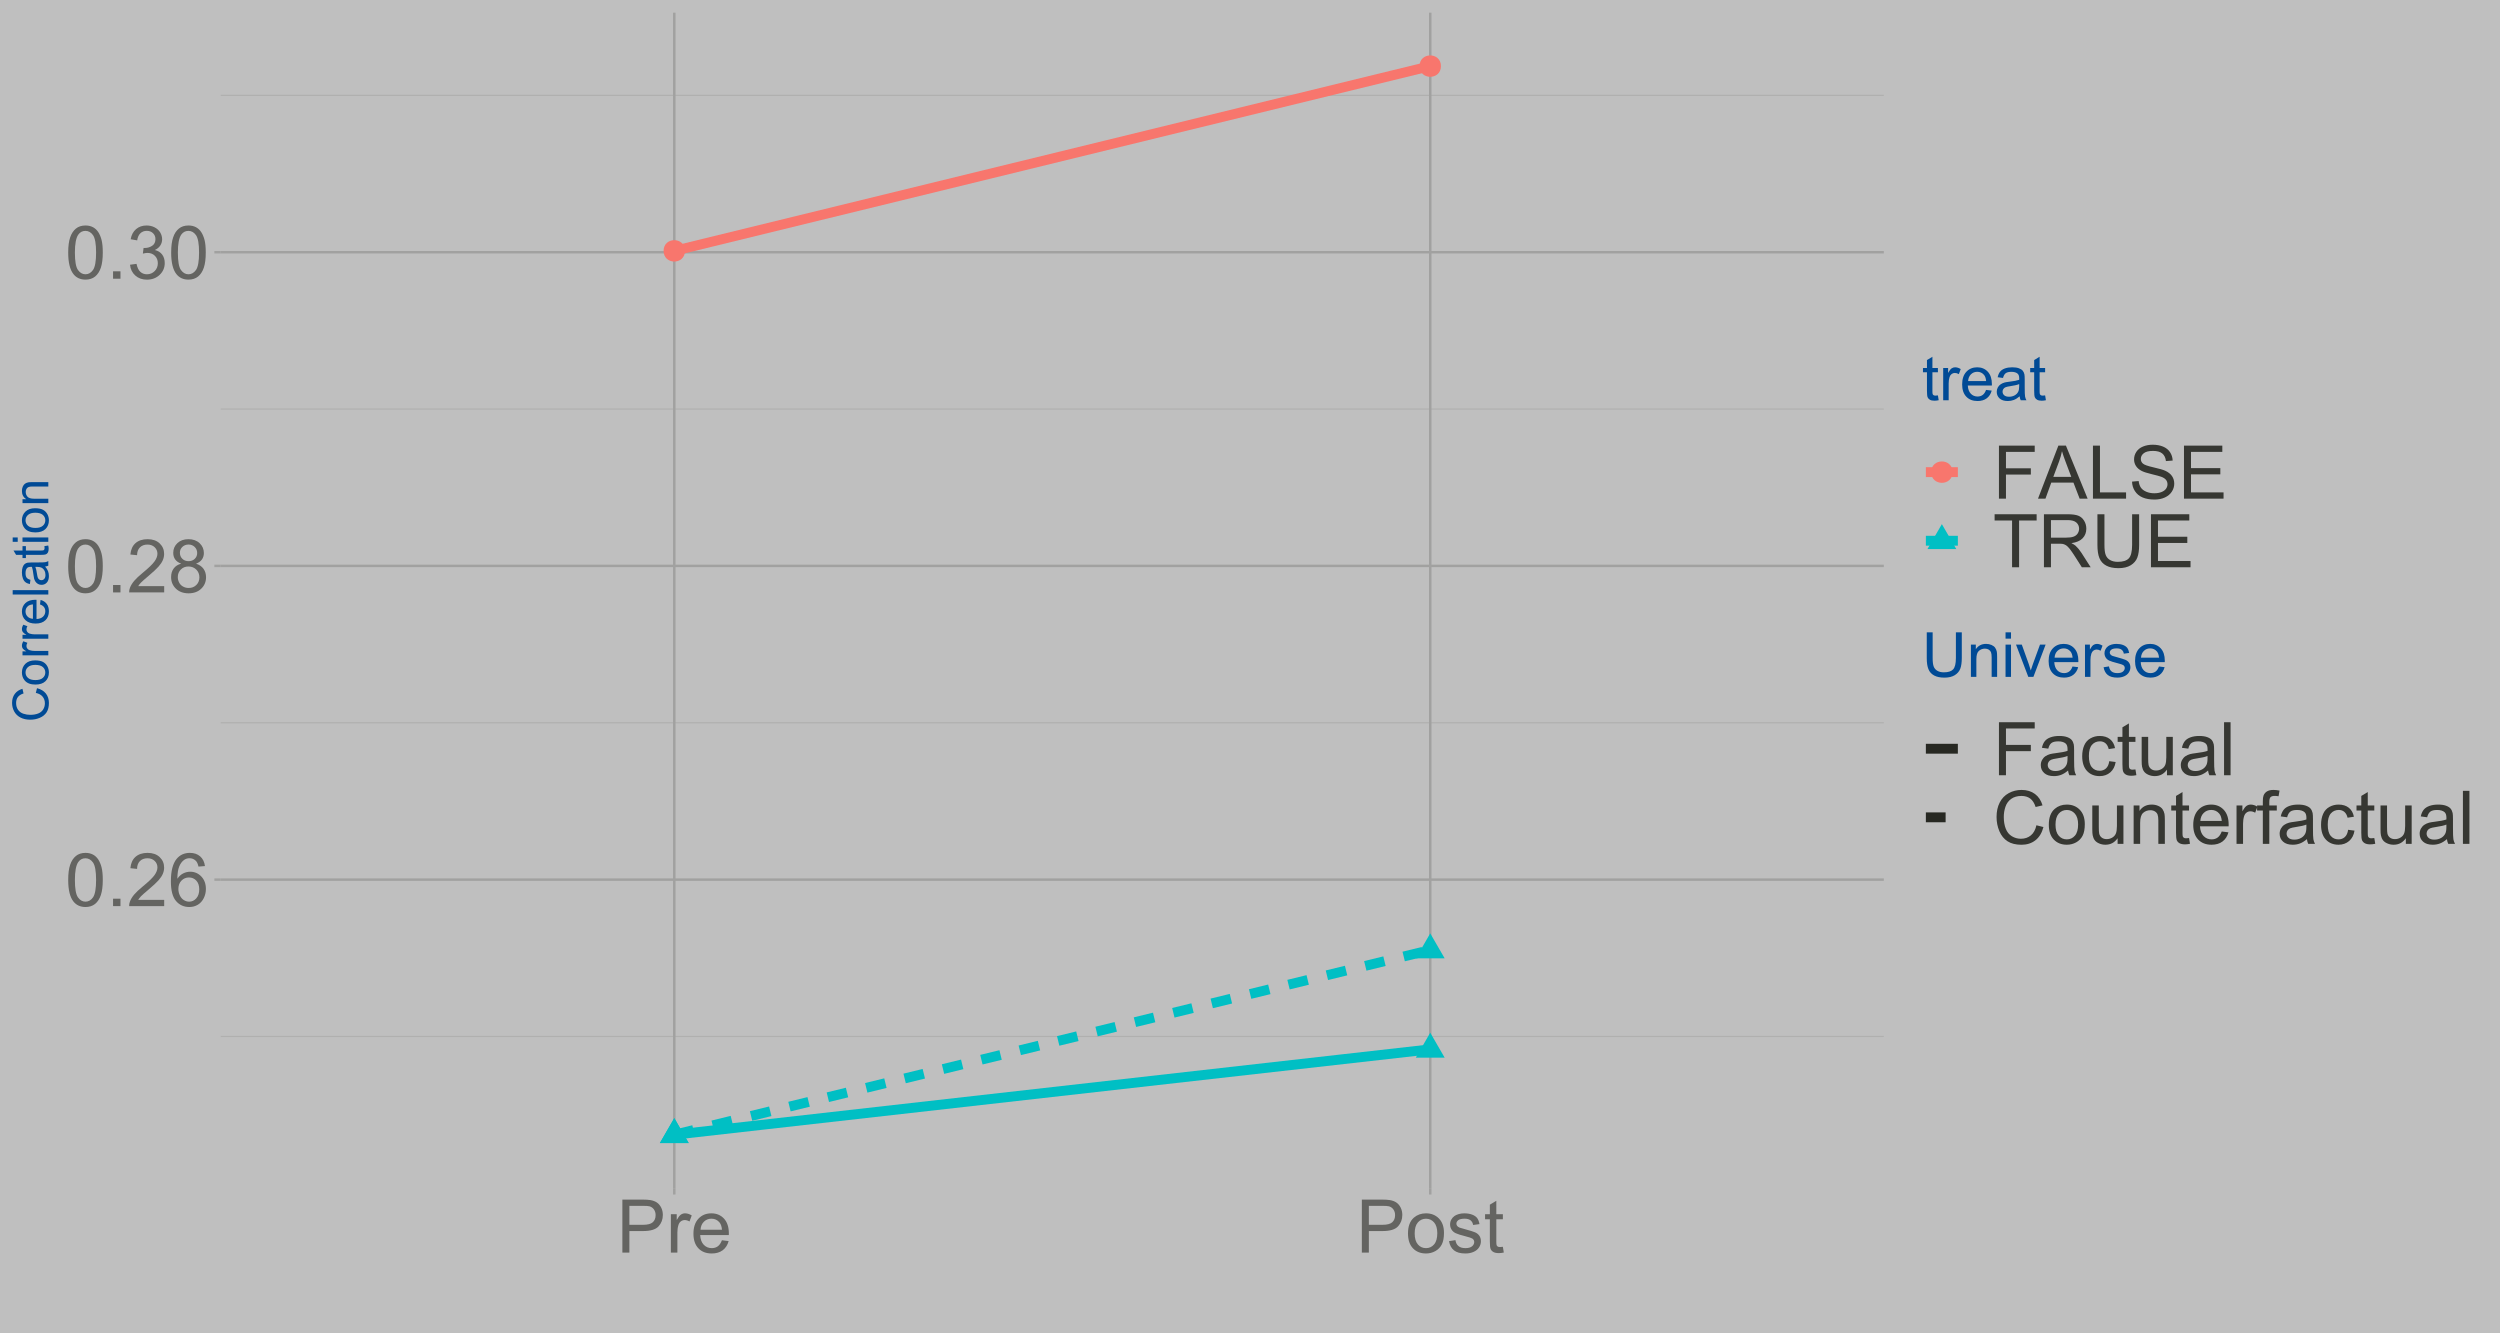 <?xml version="1.0" encoding="UTF-8"?>
<svg xmlns="http://www.w3.org/2000/svg" xmlns:xlink="http://www.w3.org/1999/xlink" width="1080pt" height="576pt" viewBox="0 0 1080 576" version="1.1">
<defs>
<g>
<symbol overflow="visible" id="glyph0-0">
<path style="stroke:none;" d="M 4 0 L 4 -20 L 20 -20 L 20 0 Z M 4.5 -0.5 L 19.5 -0.5 L 19.5 -19.5 L 4.5 -19.5 Z M 4.5 -0.5 "/>
</symbol>
<symbol overflow="visible" id="glyph0-1">
<path style="stroke:none;" d="M 1.328 -11.297 C 1.324 -14.004 1.602 -16.184 2.164 -17.836 C 2.719 -19.484 3.547 -20.758 4.648 -21.656 C 5.742 -22.551 7.125 -22.996 8.797 -23 C 10.023 -22.996 11.102 -22.75 12.031 -22.258 C 12.953 -21.762 13.719 -21.047 14.328 -20.117 C 14.93 -19.18 15.406 -18.047 15.75 -16.711 C 16.094 -15.371 16.266 -13.566 16.266 -11.297 C 16.266 -8.609 15.988 -6.438 15.438 -4.789 C 14.883 -3.133 14.059 -1.859 12.961 -0.961 C 11.859 -0.062 10.469 0.387 8.797 0.391 C 6.586 0.387 4.852 -0.402 3.594 -1.984 C 2.078 -3.887 1.324 -6.992 1.328 -11.297 Z M 4.219 -11.297 C 4.219 -7.535 4.656 -5.031 5.539 -3.789 C 6.414 -2.543 7.5 -1.922 8.797 -1.922 C 10.086 -1.922 11.172 -2.547 12.055 -3.797 C 12.93 -5.047 13.371 -7.547 13.375 -11.297 C 13.371 -15.066 12.93 -17.57 12.055 -18.812 C 11.172 -20.051 10.078 -20.672 8.766 -20.672 C 7.473 -20.672 6.441 -20.125 5.672 -19.031 C 4.703 -17.633 4.219 -15.055 4.219 -11.297 Z M 4.219 -11.297 "/>
</symbol>
<symbol overflow="visible" id="glyph0-2">
<path style="stroke:none;" d="M 2.906 0 L 2.906 -3.203 L 6.109 -3.203 L 6.109 0 Z M 2.906 0 "/>
</symbol>
<symbol overflow="visible" id="glyph0-3">
<path style="stroke:none;" d="M 16.109 -2.703 L 16.109 0 L 0.969 0 C 0.945 -0.676 1.055 -1.324 1.297 -1.953 C 1.68 -2.98 2.297 -3.996 3.148 -5 C 3.992 -5.996 5.219 -7.152 6.828 -8.469 C 9.312 -10.508 10.996 -12.125 11.875 -13.32 C 12.746 -14.508 13.184 -15.637 13.188 -16.703 C 13.184 -17.816 12.785 -18.758 11.992 -19.523 C 11.191 -20.289 10.152 -20.672 8.875 -20.672 C 7.52 -20.672 6.438 -20.266 5.625 -19.453 C 4.812 -18.641 4.398 -17.516 4.391 -16.078 L 1.5 -16.375 C 1.695 -18.527 2.438 -20.172 3.734 -21.305 C 5.023 -22.434 6.758 -22.996 8.938 -23 C 11.133 -22.996 12.875 -22.387 14.156 -21.172 C 15.438 -19.949 16.078 -18.441 16.078 -16.641 C 16.078 -15.723 15.891 -14.82 15.516 -13.938 C 15.141 -13.051 14.516 -12.117 13.648 -11.141 C 12.773 -10.156 11.328 -8.812 9.312 -7.109 C 7.621 -5.688 6.539 -4.727 6.062 -4.227 C 5.582 -3.719 5.188 -3.211 4.875 -2.703 Z M 16.109 -2.703 "/>
</symbol>
<symbol overflow="visible" id="glyph0-4">
<path style="stroke:none;" d="M 15.922 -17.297 L 13.125 -17.078 C 12.875 -18.18 12.52 -18.98 12.062 -19.484 C 11.301 -20.281 10.363 -20.684 9.25 -20.688 C 8.352 -20.684 7.566 -20.434 6.891 -19.938 C 6.004 -19.289 5.305 -18.348 4.797 -17.109 C 4.285 -15.867 4.02 -14.102 4 -11.812 C 4.676 -12.844 5.504 -13.609 6.484 -14.109 C 7.461 -14.609 8.488 -14.859 9.562 -14.859 C 11.438 -14.859 13.031 -14.168 14.352 -12.789 C 15.664 -11.406 16.324 -9.621 16.328 -7.438 C 16.324 -5.996 16.016 -4.66 15.398 -3.43 C 14.777 -2.191 13.926 -1.246 12.844 -0.594 C 11.758 0.062 10.527 0.387 9.156 0.391 C 6.809 0.387 4.898 -0.473 3.422 -2.195 C 1.941 -3.918 1.199 -6.758 1.203 -10.719 C 1.199 -15.141 2.02 -18.359 3.656 -20.375 C 5.082 -22.121 7.004 -22.996 9.422 -23 C 11.223 -22.996 12.699 -22.492 13.852 -21.484 C 15 -20.473 15.688 -19.078 15.922 -17.297 Z M 4.438 -7.422 C 4.434 -6.449 4.641 -5.523 5.055 -4.641 C 5.465 -3.754 6.039 -3.078 6.781 -2.617 C 7.516 -2.152 8.293 -1.922 9.109 -1.922 C 10.293 -1.922 11.312 -2.398 12.172 -3.359 C 13.023 -4.312 13.453 -5.617 13.453 -7.266 C 13.453 -8.848 13.031 -10.094 12.188 -11.008 C 11.344 -11.918 10.281 -12.375 9 -12.375 C 7.727 -12.375 6.648 -11.918 5.766 -11.008 C 4.879 -10.094 4.434 -8.898 4.438 -7.422 Z M 4.438 -7.422 "/>
</symbol>
<symbol overflow="visible" id="glyph0-5">
<path style="stroke:none;" d="M 5.656 -12.422 C 4.484 -12.848 3.621 -13.457 3.062 -14.25 C 2.496 -15.039 2.215 -15.984 2.219 -17.094 C 2.215 -18.758 2.812 -20.16 4.016 -21.297 C 5.211 -22.43 6.805 -22.996 8.797 -23 C 10.793 -22.996 12.402 -22.418 13.625 -21.258 C 14.84 -20.094 15.449 -18.68 15.453 -17.016 C 15.449 -15.953 15.172 -15.027 14.617 -14.242 C 14.059 -13.453 13.211 -12.848 12.078 -12.422 C 13.48 -11.961 14.551 -11.219 15.289 -10.203 C 16.02 -9.18 16.387 -7.961 16.391 -6.547 C 16.387 -4.586 15.695 -2.941 14.312 -1.609 C 12.926 -0.277 11.102 0.387 8.844 0.391 C 6.578 0.387 4.758 -0.281 3.375 -1.617 C 1.988 -2.953 1.293 -4.621 1.297 -6.625 C 1.293 -8.113 1.672 -9.359 2.43 -10.367 C 3.184 -11.367 4.258 -12.055 5.656 -12.422 Z M 5.094 -17.188 C 5.09 -16.102 5.441 -15.219 6.141 -14.531 C 6.836 -13.844 7.742 -13.5 8.859 -13.5 C 9.941 -13.5 10.828 -13.84 11.523 -14.523 C 12.215 -15.203 12.562 -16.039 12.562 -17.031 C 12.562 -18.059 12.203 -18.926 11.492 -19.633 C 10.773 -20.332 9.887 -20.684 8.828 -20.688 C 7.754 -20.684 6.863 -20.34 6.156 -19.656 C 5.445 -18.965 5.09 -18.141 5.094 -17.188 Z M 4.188 -6.609 C 4.184 -5.805 4.375 -5.027 4.758 -4.281 C 5.137 -3.527 5.699 -2.945 6.453 -2.539 C 7.199 -2.125 8.008 -1.922 8.875 -1.922 C 10.215 -1.922 11.324 -2.352 12.203 -3.219 C 13.074 -4.078 13.512 -5.18 13.516 -6.516 C 13.512 -7.867 13.062 -8.984 12.164 -9.875 C 11.262 -10.758 10.133 -11.203 8.781 -11.203 C 7.457 -11.203 6.359 -10.766 5.492 -9.891 C 4.617 -9.016 4.184 -7.922 4.188 -6.609 Z M 4.188 -6.609 "/>
</symbol>
<symbol overflow="visible" id="glyph0-6">
<path style="stroke:none;" d="M 1.344 -6.047 L 4.156 -6.422 C 4.477 -4.828 5.027 -3.68 5.805 -2.977 C 6.578 -2.273 7.523 -1.922 8.641 -1.922 C 9.961 -1.922 11.078 -2.379 11.992 -3.297 C 12.902 -4.211 13.359 -5.348 13.359 -6.703 C 13.359 -7.992 12.938 -9.055 12.094 -9.898 C 11.25 -10.734 10.176 -11.156 8.875 -11.156 C 8.34 -11.156 7.68 -11.051 6.891 -10.844 L 7.203 -13.312 C 7.387 -13.289 7.539 -13.277 7.656 -13.281 C 8.852 -13.277 9.93 -13.59 10.891 -14.219 C 11.848 -14.84 12.328 -15.805 12.328 -17.109 C 12.328 -18.141 11.977 -18.992 11.281 -19.672 C 10.578 -20.344 9.68 -20.684 8.578 -20.688 C 7.484 -20.684 6.57 -20.34 5.844 -19.656 C 5.109 -18.965 4.641 -17.934 4.438 -16.562 L 1.625 -17.062 C 1.965 -18.945 2.746 -20.406 3.969 -21.445 C 5.184 -22.48 6.699 -22.996 8.516 -23 C 9.762 -22.996 10.914 -22.73 11.969 -22.195 C 13.02 -21.656 13.824 -20.922 14.383 -20 C 14.938 -19.07 15.215 -18.086 15.219 -17.047 C 15.215 -16.055 14.949 -15.156 14.422 -14.344 C 13.887 -13.531 13.102 -12.883 12.062 -12.406 C 13.414 -12.09 14.465 -11.441 15.219 -10.461 C 15.965 -9.473 16.34 -8.242 16.344 -6.766 C 16.34 -4.762 15.613 -3.066 14.156 -1.68 C 12.695 -0.289 10.852 0.402 8.625 0.406 C 6.613 0.402 4.941 -0.191 3.617 -1.391 C 2.285 -2.586 1.527 -4.141 1.344 -6.047 Z M 1.344 -6.047 "/>
</symbol>
<symbol overflow="visible" id="glyph0-7">
<path style="stroke:none;" d="M 2.469 0 L 2.469 -22.906 L 11.109 -22.906 C 12.629 -22.902 13.789 -22.832 14.594 -22.688 C 15.715 -22.5 16.656 -22.141 17.422 -21.617 C 18.18 -21.086 18.793 -20.352 19.258 -19.406 C 19.719 -18.457 19.949 -17.414 19.953 -16.281 C 19.949 -14.332 19.332 -12.684 18.094 -11.336 C 16.852 -9.984 14.609 -9.309 11.375 -9.312 L 5.5 -9.312 L 5.5 0 Z M 5.5 -12.016 L 11.422 -12.016 C 13.375 -12.012 14.766 -12.375 15.594 -13.109 C 16.414 -13.836 16.828 -14.863 16.828 -16.188 C 16.828 -17.145 16.586 -17.965 16.102 -18.648 C 15.617 -19.328 14.977 -19.777 14.188 -20 C 13.672 -20.133 12.73 -20.203 11.359 -20.203 L 5.5 -20.203 Z M 5.5 -12.016 "/>
</symbol>
<symbol overflow="visible" id="glyph0-8">
<path style="stroke:none;" d="M 2.078 0 L 2.078 -16.594 L 4.609 -16.594 L 4.609 -14.078 C 5.254 -15.254 5.852 -16.031 6.398 -16.406 C 6.945 -16.781 7.547 -16.969 8.203 -16.969 C 9.148 -16.969 10.109 -16.664 11.094 -16.062 L 10.125 -13.453 C 9.438 -13.859 8.75 -14.062 8.062 -14.062 C 7.445 -14.062 6.891 -13.875 6.406 -13.508 C 5.914 -13.133 5.566 -12.621 5.359 -11.969 C 5.043 -10.965 4.887 -9.871 4.891 -8.688 L 4.891 0 Z M 2.078 0 "/>
</symbol>
<symbol overflow="visible" id="glyph0-9">
<path style="stroke:none;" d="M 13.469 -5.344 L 16.375 -4.984 C 15.914 -3.285 15.066 -1.969 13.828 -1.031 C 12.586 -0.094 11 0.375 9.078 0.375 C 6.648 0.375 4.727 -0.371 3.305 -1.867 C 1.883 -3.359 1.172 -5.457 1.172 -8.156 C 1.172 -10.945 1.891 -13.109 3.328 -14.656 C 4.766 -16.195 6.629 -16.969 8.922 -16.969 C 11.137 -16.969 12.949 -16.211 14.359 -14.703 C 15.762 -13.188 16.465 -11.062 16.469 -8.328 C 16.465 -8.156 16.461 -7.906 16.453 -7.578 L 4.078 -7.578 C 4.18 -5.75 4.695 -4.355 5.625 -3.391 C 6.551 -2.418 7.707 -1.934 9.094 -1.938 C 10.125 -1.934 11.004 -2.203 11.734 -2.75 C 12.461 -3.289 13.039 -4.156 13.469 -5.344 Z M 4.234 -9.891 L 13.5 -9.891 C 13.375 -11.285 13.02 -12.332 12.438 -13.031 C 11.539 -14.113 10.379 -14.652 8.953 -14.656 C 7.66 -14.652 6.574 -14.223 5.695 -13.359 C 4.812 -12.492 4.324 -11.336 4.234 -9.891 Z M 4.234 -9.891 "/>
</symbol>
<symbol overflow="visible" id="glyph0-10">
<path style="stroke:none;" d="M 1.062 -8.297 C 1.059 -11.367 1.914 -13.641 3.625 -15.125 C 5.051 -16.352 6.789 -16.969 8.844 -16.969 C 11.121 -16.969 12.988 -16.219 14.438 -14.727 C 15.883 -13.227 16.605 -11.164 16.609 -8.531 C 16.605 -6.395 16.285 -4.715 15.648 -3.492 C 15.004 -2.266 14.07 -1.312 12.852 -0.641 C 11.625 0.039 10.289 0.375 8.844 0.375 C 6.516 0.375 4.641 -0.367 3.211 -1.859 C 1.777 -3.344 1.059 -5.492 1.062 -8.297 Z M 3.953 -8.297 C 3.949 -6.172 4.414 -4.578 5.344 -3.523 C 6.27 -2.461 7.434 -1.934 8.844 -1.938 C 10.234 -1.934 11.398 -2.465 12.328 -3.531 C 13.254 -4.59 13.715 -6.211 13.719 -8.391 C 13.715 -10.441 13.25 -11.996 12.32 -13.055 C 11.387 -14.109 10.227 -14.637 8.844 -14.641 C 7.434 -14.637 6.27 -14.109 5.344 -13.062 C 4.414 -12.008 3.949 -10.422 3.953 -8.297 Z M 3.953 -8.297 "/>
</symbol>
<symbol overflow="visible" id="glyph0-11">
<path style="stroke:none;" d="M 0.984 -4.953 L 3.766 -5.391 C 3.918 -4.273 4.352 -3.418 5.07 -2.828 C 5.781 -2.23 6.781 -1.934 8.062 -1.938 C 9.352 -1.934 10.309 -2.195 10.938 -2.727 C 11.559 -3.25 11.871 -3.867 11.875 -4.578 C 11.871 -5.211 11.594 -5.711 11.047 -6.078 C 10.656 -6.324 9.699 -6.645 8.172 -7.031 C 6.105 -7.551 4.676 -8 3.883 -8.383 C 3.082 -8.762 2.477 -9.289 2.07 -9.961 C 1.656 -10.633 1.453 -11.375 1.453 -12.188 C 1.453 -12.926 1.621 -13.609 1.961 -14.242 C 2.297 -14.871 2.758 -15.395 3.344 -15.812 C 3.777 -16.133 4.375 -16.406 5.133 -16.633 C 5.887 -16.855 6.695 -16.969 7.562 -16.969 C 8.863 -16.969 10.008 -16.781 10.992 -16.406 C 11.977 -16.031 12.703 -15.523 13.172 -14.883 C 13.641 -14.242 13.961 -13.383 14.141 -12.312 L 11.391 -11.938 C 11.266 -12.789 10.902 -13.457 10.305 -13.938 C 9.703 -14.414 8.855 -14.652 7.766 -14.656 C 6.469 -14.652 5.547 -14.441 5 -14.016 C 4.445 -13.586 4.172 -13.086 4.172 -12.516 C 4.172 -12.148 4.285 -11.82 4.516 -11.531 C 4.742 -11.227 5.102 -10.977 5.594 -10.781 C 5.871 -10.676 6.699 -10.434 8.078 -10.062 C 10.066 -9.527 11.453 -9.094 12.242 -8.758 C 13.023 -8.418 13.641 -7.926 14.094 -7.281 C 14.539 -6.633 14.766 -5.832 14.766 -4.875 C 14.766 -3.938 14.492 -3.055 13.945 -2.227 C 13.398 -1.398 12.609 -0.758 11.578 -0.305 C 10.547 0.148 9.379 0.375 8.078 0.375 C 5.918 0.375 4.273 -0.07 3.148 -0.969 C 2.016 -1.859 1.297 -3.188 0.984 -4.953 Z M 0.984 -4.953 "/>
</symbol>
<symbol overflow="visible" id="glyph0-12">
<path style="stroke:none;" d="M 8.25 -2.516 L 8.656 -0.031 C 7.859 0.137 7.152 0.215 6.531 0.219 C 5.508 0.215 4.715 0.059 4.156 -0.266 C 3.59 -0.586 3.195 -1.012 2.969 -1.539 C 2.738 -2.062 2.625 -3.168 2.625 -4.859 L 2.625 -14.406 L 0.562 -14.406 L 0.562 -16.594 L 2.625 -16.594 L 2.625 -20.703 L 5.422 -22.391 L 5.422 -16.594 L 8.25 -16.594 L 8.25 -14.406 L 5.422 -14.406 L 5.422 -4.703 C 5.418 -3.898 5.469 -3.383 5.57 -3.156 C 5.668 -2.926 5.828 -2.742 6.055 -2.609 C 6.273 -2.469 6.594 -2.402 7.016 -2.406 C 7.324 -2.402 7.738 -2.438 8.25 -2.516 Z M 8.25 -2.516 "/>
</symbol>
<symbol overflow="visible" id="glyph0-13">
<path style="stroke:none;" d="M 2.625 0 L 2.625 -22.906 L 18.078 -22.906 L 18.078 -20.203 L 5.656 -20.203 L 5.656 -13.109 L 16.406 -13.109 L 16.406 -10.406 L 5.656 -10.406 L 5.656 0 Z M 2.625 0 "/>
</symbol>
<symbol overflow="visible" id="glyph0-14">
<path style="stroke:none;" d="M -0.047 0 L 8.75 -22.906 L 12.016 -22.906 L 21.391 0 L 17.938 0 L 15.266 -6.938 L 5.688 -6.938 L 3.172 0 Z M 6.562 -9.406 L 14.328 -9.406 L 11.938 -15.75 C 11.203 -17.676 10.664 -19.258 10.312 -20.5 C 10.02 -19.027 9.605 -17.57 9.078 -16.125 Z M 6.562 -9.406 "/>
</symbol>
<symbol overflow="visible" id="glyph0-15">
<path style="stroke:none;" d="M 2.344 0 L 2.344 -22.906 L 5.375 -22.906 L 5.375 -2.703 L 16.656 -2.703 L 16.656 0 Z M 2.344 0 "/>
</symbol>
<symbol overflow="visible" id="glyph0-16">
<path style="stroke:none;" d="M 1.438 -7.359 L 4.297 -7.609 C 4.43 -6.461 4.746 -5.52 5.242 -4.789 C 5.734 -4.051 6.504 -3.457 7.547 -3.008 C 8.586 -2.551 9.758 -2.324 11.062 -2.328 C 12.219 -2.324 13.238 -2.496 14.125 -2.844 C 15.008 -3.184 15.668 -3.656 16.102 -4.258 C 16.531 -4.855 16.746 -5.508 16.75 -6.219 C 16.746 -6.934 16.539 -7.562 16.125 -8.102 C 15.707 -8.637 15.02 -9.086 14.062 -9.453 C 13.445 -9.688 12.086 -10.062 9.984 -10.57 C 7.879 -11.074 6.402 -11.551 5.562 -12 C 4.465 -12.57 3.652 -13.281 3.117 -14.133 C 2.578 -14.98 2.309 -15.93 2.312 -16.984 C 2.309 -18.137 2.637 -19.219 3.297 -20.227 C 3.949 -21.23 4.906 -21.992 6.172 -22.516 C 7.43 -23.035 8.832 -23.297 10.375 -23.297 C 12.07 -23.297 13.566 -23.023 14.867 -22.477 C 16.16 -21.93 17.16 -21.125 17.859 -20.062 C 18.555 -19 18.93 -17.797 18.984 -16.453 L 16.078 -16.234 C 15.922 -17.68 15.391 -18.773 14.492 -19.516 C 13.586 -20.254 12.258 -20.625 10.5 -20.625 C 8.664 -20.625 7.328 -20.289 6.492 -19.617 C 5.652 -18.945 5.23 -18.133 5.234 -17.188 C 5.23 -16.359 5.527 -15.684 6.125 -15.156 C 6.703 -14.621 8.227 -14.078 10.695 -13.523 C 13.156 -12.965 14.848 -12.477 15.766 -12.062 C 17.098 -11.445 18.082 -10.668 18.719 -9.727 C 19.352 -8.781 19.668 -7.695 19.672 -6.469 C 19.668 -5.25 19.32 -4.102 18.625 -3.023 C 17.926 -1.945 16.922 -1.105 15.617 -0.508 C 14.305 0.09 12.836 0.387 11.203 0.391 C 9.129 0.387 7.391 0.086 5.992 -0.516 C 4.59 -1.117 3.492 -2.023 2.695 -3.242 C 1.898 -4.453 1.477 -5.828 1.438 -7.359 Z M 1.438 -7.359 "/>
</symbol>
<symbol overflow="visible" id="glyph0-17">
<path style="stroke:none;" d="M 2.531 0 L 2.531 -22.906 L 19.094 -22.906 L 19.094 -20.203 L 5.562 -20.203 L 5.562 -13.188 L 18.234 -13.188 L 18.234 -10.5 L 5.562 -10.5 L 5.562 -2.703 L 19.625 -2.703 L 19.625 0 Z M 2.531 0 "/>
</symbol>
<symbol overflow="visible" id="glyph0-18">
<path style="stroke:none;" d="M 8.297 0 L 8.297 -20.203 L 0.75 -20.203 L 0.75 -22.906 L 18.906 -22.906 L 18.906 -20.203 L 11.328 -20.203 L 11.328 0 Z M 8.297 0 "/>
</symbol>
<symbol overflow="visible" id="glyph0-19">
<path style="stroke:none;" d="M 2.516 0 L 2.516 -22.906 L 12.672 -22.906 C 14.711 -22.902 16.262 -22.699 17.328 -22.289 C 18.387 -21.875 19.238 -21.148 19.875 -20.109 C 20.508 -19.066 20.824 -17.914 20.828 -16.656 C 20.824 -15.027 20.297 -13.656 19.25 -12.547 C 18.195 -11.43 16.57 -10.723 14.375 -10.422 C 15.172 -10.035 15.781 -9.656 16.203 -9.281 C 17.086 -8.469 17.926 -7.453 18.719 -6.234 L 22.703 0 L 18.891 0 L 15.859 -4.766 C 14.973 -6.137 14.242 -7.191 13.672 -7.922 C 13.094 -8.648 12.582 -9.156 12.133 -9.453 C 11.676 -9.742 11.215 -9.945 10.75 -10.062 C 10.402 -10.133 9.84 -10.172 9.062 -10.172 L 5.547 -10.172 L 5.547 0 Z M 5.547 -12.797 L 12.062 -12.797 C 13.445 -12.797 14.527 -12.938 15.312 -13.227 C 16.09 -13.508 16.684 -13.969 17.094 -14.602 C 17.496 -15.23 17.699 -15.914 17.703 -16.656 C 17.699 -17.738 17.309 -18.629 16.523 -19.328 C 15.734 -20.023 14.492 -20.371 12.797 -20.375 L 5.547 -20.375 Z M 5.547 -12.797 "/>
</symbol>
<symbol overflow="visible" id="glyph0-20">
<path style="stroke:none;" d="M 17.5 -22.906 L 20.531 -22.906 L 20.531 -9.672 C 20.531 -7.367 20.27 -5.539 19.75 -4.188 C 19.227 -2.832 18.285 -1.73 16.93 -0.883 C 15.566 -0.035 13.785 0.387 11.578 0.391 C 9.43 0.387 7.672 0.02 6.312 -0.719 C 4.945 -1.457 3.973 -2.527 3.391 -3.93 C 2.805 -5.328 2.512 -7.242 2.516 -9.672 L 2.516 -22.906 L 5.547 -22.906 L 5.547 -9.688 C 5.543 -7.695 5.727 -6.23 6.102 -5.289 C 6.469 -4.344 7.105 -3.617 8.008 -3.109 C 8.906 -2.598 10.008 -2.344 11.312 -2.344 C 13.539 -2.344 15.129 -2.848 16.078 -3.859 C 17.023 -4.867 17.496 -6.809 17.5 -9.688 Z M 17.5 -22.906 "/>
</symbol>
<symbol overflow="visible" id="glyph0-21">
<path style="stroke:none;" d="M 12.938 -2.047 C 11.895 -1.156 10.891 -0.531 9.93 -0.172 C 8.965 0.195 7.93 0.375 6.828 0.375 C 5 0.375 3.602 -0.07 2.625 -0.961 C 1.645 -1.852 1.152 -2.988 1.156 -4.375 C 1.152 -5.184 1.34 -5.926 1.711 -6.602 C 2.078 -7.27 2.562 -7.809 3.164 -8.219 C 3.762 -8.621 4.434 -8.93 5.188 -9.141 C 5.734 -9.285 6.57 -9.426 7.688 -9.562 C 9.957 -9.832 11.629 -10.152 12.703 -10.531 C 12.711 -10.914 12.715 -11.16 12.719 -11.266 C 12.715 -12.41 12.449 -13.219 11.922 -13.688 C 11.199 -14.32 10.133 -14.637 8.719 -14.641 C 7.395 -14.637 6.418 -14.406 5.789 -13.945 C 5.156 -13.48 4.688 -12.66 4.391 -11.484 L 1.641 -11.859 C 1.891 -13.035 2.301 -13.984 2.875 -14.711 C 3.445 -15.434 4.273 -15.992 5.359 -16.383 C 6.441 -16.773 7.695 -16.969 9.125 -16.969 C 10.539 -16.969 11.691 -16.801 12.578 -16.469 C 13.461 -16.133 14.113 -15.715 14.531 -15.211 C 14.945 -14.703 15.234 -14.062 15.406 -13.297 C 15.496 -12.812 15.543 -11.949 15.547 -10.703 L 15.547 -6.953 C 15.543 -4.336 15.605 -2.684 15.727 -1.992 C 15.844 -1.297 16.078 -0.633 16.438 0 L 13.5 0 C 13.207 -0.582 13.02 -1.262 12.938 -2.047 Z M 12.703 -8.328 C 11.68 -7.906 10.148 -7.555 8.109 -7.266 C 6.953 -7.098 6.133 -6.91 5.656 -6.703 C 5.172 -6.492 4.805 -6.188 4.547 -5.789 C 4.285 -5.387 4.152 -4.941 4.156 -4.453 C 4.152 -3.703 4.438 -3.078 5.008 -2.578 C 5.574 -2.078 6.406 -1.828 7.5 -1.828 C 8.582 -1.828 9.543 -2.062 10.391 -2.539 C 11.23 -3.008 11.852 -3.656 12.25 -4.484 C 12.551 -5.117 12.703 -6.055 12.703 -7.297 Z M 12.703 -8.328 "/>
</symbol>
<symbol overflow="visible" id="glyph0-22">
<path style="stroke:none;" d="M 12.938 -6.078 L 15.703 -5.719 C 15.398 -3.812 14.625 -2.32 13.383 -1.242 C 12.137 -0.164 10.605 0.375 8.797 0.375 C 6.523 0.375 4.699 -0.367 3.32 -1.852 C 1.938 -3.336 1.246 -5.461 1.25 -8.234 C 1.246 -10.023 1.543 -11.594 2.141 -12.938 C 2.73 -14.281 3.637 -15.289 4.852 -15.961 C 6.062 -16.633 7.383 -16.969 8.812 -16.969 C 10.613 -16.969 12.086 -16.512 13.234 -15.602 C 14.379 -14.688 15.113 -13.395 15.438 -11.719 L 12.703 -11.297 C 12.441 -12.41 11.98 -13.246 11.32 -13.812 C 10.656 -14.371 9.855 -14.652 8.922 -14.656 C 7.504 -14.652 6.352 -14.145 5.469 -13.133 C 4.578 -12.113 4.137 -10.508 4.141 -8.312 C 4.137 -6.082 4.562 -4.461 5.422 -3.453 C 6.273 -2.438 7.391 -1.934 8.766 -1.938 C 9.867 -1.934 10.789 -2.273 11.531 -2.953 C 12.27 -3.629 12.738 -4.668 12.938 -6.078 Z M 12.938 -6.078 "/>
</symbol>
<symbol overflow="visible" id="glyph0-23">
<path style="stroke:none;" d="M 12.984 0 L 12.984 -2.438 C 11.691 -0.562 9.934 0.375 7.719 0.375 C 6.734 0.375 5.82 0.188 4.977 -0.188 C 4.125 -0.562 3.496 -1.031 3.086 -1.602 C 2.672 -2.164 2.383 -2.859 2.219 -3.688 C 2.102 -4.234 2.043 -5.109 2.047 -6.312 L 2.047 -16.594 L 4.859 -16.594 L 4.859 -7.391 C 4.855 -5.918 4.914 -4.93 5.031 -4.422 C 5.207 -3.68 5.582 -3.098 6.156 -2.68 C 6.727 -2.254 7.434 -2.043 8.281 -2.047 C 9.121 -2.043 9.914 -2.262 10.656 -2.695 C 11.395 -3.125 11.918 -3.711 12.227 -4.461 C 12.531 -5.203 12.684 -6.285 12.688 -7.703 L 12.688 -16.594 L 15.5 -16.594 L 15.5 0 Z M 12.984 0 "/>
</symbol>
<symbol overflow="visible" id="glyph0-24">
<path style="stroke:none;" d="M 2.047 0 L 2.047 -22.906 L 4.859 -22.906 L 4.859 0 Z M 2.047 0 "/>
</symbol>
<symbol overflow="visible" id="glyph0-25">
<path style="stroke:none;" d="M 18.812 -8.031 L 21.844 -7.266 C 21.207 -4.773 20.062 -2.875 18.414 -1.57 C 16.762 -0.266 14.742 0.387 12.359 0.391 C 9.887 0.387 7.879 -0.113 6.336 -1.117 C 4.785 -2.121 3.609 -3.578 2.805 -5.484 C 1.996 -7.391 1.594 -9.438 1.594 -11.625 C 1.594 -14.008 2.047 -16.086 2.961 -17.867 C 3.867 -19.641 5.164 -20.992 6.852 -21.914 C 8.531 -22.836 10.383 -23.297 12.406 -23.297 C 14.695 -23.297 16.625 -22.711 18.188 -21.547 C 19.75 -20.375 20.836 -18.734 21.453 -16.625 L 18.469 -15.922 C 17.938 -17.586 17.164 -18.801 16.156 -19.562 C 15.141 -20.32 13.871 -20.699 12.344 -20.703 C 10.582 -20.699 9.109 -20.277 7.93 -19.438 C 6.742 -18.59 5.914 -17.457 5.438 -16.039 C 4.957 -14.613 4.715 -13.148 4.719 -11.641 C 4.715 -9.691 5 -7.992 5.57 -6.539 C 6.137 -5.086 7.02 -4 8.219 -3.281 C 9.414 -2.562 10.711 -2.203 12.109 -2.203 C 13.805 -2.203 15.242 -2.691 16.422 -3.672 C 17.598 -4.648 18.395 -6.102 18.812 -8.031 Z M 18.812 -8.031 "/>
</symbol>
<symbol overflow="visible" id="glyph0-26">
<path style="stroke:none;" d="M 2.109 0 L 2.109 -16.594 L 4.641 -16.594 L 4.641 -14.234 C 5.859 -16.055 7.617 -16.969 9.922 -16.969 C 10.918 -16.969 11.84 -16.789 12.68 -16.43 C 13.516 -16.07 14.141 -15.598 14.562 -15.016 C 14.977 -14.43 15.27 -13.738 15.438 -12.938 C 15.539 -12.414 15.59 -11.5 15.594 -10.203 L 15.594 0 L 12.781 0 L 12.781 -10.094 C 12.777 -11.238 12.668 -12.094 12.453 -12.664 C 12.23 -13.227 11.844 -13.68 11.289 -14.023 C 10.73 -14.359 10.078 -14.531 9.328 -14.531 C 8.129 -14.531 7.094 -14.148 6.227 -13.391 C 5.355 -12.625 4.922 -11.184 4.922 -9.062 L 4.922 0 Z M 2.109 0 "/>
</symbol>
<symbol overflow="visible" id="glyph0-27">
<path style="stroke:none;" d="M 2.781 0 L 2.781 -14.406 L 0.297 -14.406 L 0.297 -16.594 L 2.781 -16.594 L 2.781 -18.359 C 2.777 -19.469 2.875 -20.297 3.078 -20.844 C 3.344 -21.57 3.82 -22.164 4.508 -22.617 C 5.188 -23.07 6.145 -23.297 7.375 -23.297 C 8.164 -23.297 9.039 -23.203 10 -23.016 L 9.578 -20.562 C 8.992 -20.664 8.441 -20.719 7.922 -20.719 C 7.066 -20.719 6.461 -20.535 6.109 -20.172 C 5.754 -19.805 5.578 -19.121 5.578 -18.125 L 5.578 -16.594 L 8.812 -16.594 L 8.812 -14.406 L 5.578 -14.406 L 5.578 0 Z M 2.781 0 "/>
</symbol>
<symbol overflow="visible" id="glyph1-0">
<path style="stroke:none;" d="M 0 -2.688 L -13.441 -2.688 L -13.441 -13.441 L 0 -13.441 Z M -0.336 -3.023 L -0.336 -13.105 L -13.105 -13.105 L -13.105 -3.023 Z M -0.336 -3.023 "/>
</symbol>
<symbol overflow="visible" id="glyph1-1">
<path style="stroke:none;" d="M -5.398 -12.641 L -4.883 -14.68 C -3.203 -14.25 -1.93 -13.484 -1.055 -12.375 C -0.18 -11.266 0.258 -9.906 0.262 -8.305 C 0.258 -6.641 -0.078 -5.293 -0.75 -4.258 C -1.426 -3.215 -2.402 -2.422 -3.684 -1.883 C -4.961 -1.336 -6.336 -1.066 -7.812 -1.07 C -9.41 -1.066 -10.809 -1.371 -12.004 -1.988 C -13.195 -2.598 -14.102 -3.473 -14.727 -4.605 C -15.344 -5.734 -15.656 -6.977 -15.656 -8.336 C -15.656 -9.875 -15.262 -11.172 -14.48 -12.223 C -13.691 -13.27 -12.59 -14 -11.172 -14.418 L -10.699 -12.41 C -11.816 -12.051 -12.629 -11.531 -13.145 -10.855 C -13.652 -10.176 -13.91 -9.324 -13.914 -8.297 C -13.91 -7.109 -13.625 -6.117 -13.062 -5.328 C -12.492 -4.531 -11.73 -3.973 -10.777 -3.652 C -9.816 -3.328 -8.832 -3.168 -7.824 -3.172 C -6.512 -3.168 -5.371 -3.359 -4.395 -3.742 C -3.418 -4.121 -2.688 -4.715 -2.203 -5.523 C -1.719 -6.324 -1.477 -7.195 -1.48 -8.137 C -1.477 -9.273 -1.805 -10.238 -2.465 -11.035 C -3.121 -11.824 -4.098 -12.359 -5.398 -12.641 Z M -5.398 -12.641 "/>
</symbol>
<symbol overflow="visible" id="glyph1-2">
<path style="stroke:none;" d="M -5.574 -0.715 C -7.637 -0.715 -9.168 -1.289 -10.164 -2.438 C -10.988 -3.395 -11.402 -4.562 -11.402 -5.941 C -11.402 -7.473 -10.898 -8.723 -9.895 -9.699 C -8.891 -10.668 -7.504 -11.156 -5.734 -11.16 C -4.297 -11.156 -3.168 -10.941 -2.348 -10.516 C -1.523 -10.082 -0.883 -9.457 -0.43 -8.637 C 0.027 -7.812 0.25 -6.914 0.254 -5.941 C 0.25 -4.379 -0.246 -3.117 -1.246 -2.156 C -2.246 -1.195 -3.688 -0.715 -5.574 -0.715 Z M -5.574 -2.656 C -4.145 -2.652 -3.078 -2.965 -2.367 -3.59 C -1.656 -4.211 -1.301 -4.996 -1.301 -5.941 C -1.301 -6.879 -1.656 -7.66 -2.371 -8.285 C -3.086 -8.906 -4.176 -9.215 -5.637 -9.219 C -7.016 -9.215 -8.059 -8.902 -8.773 -8.277 C -9.48 -7.648 -9.836 -6.871 -9.84 -5.941 C -9.836 -4.996 -9.484 -4.211 -8.777 -3.59 C -8.07 -2.965 -7 -2.652 -5.574 -2.656 Z M -5.574 -2.656 "/>
</symbol>
<symbol overflow="visible" id="glyph1-3">
<path style="stroke:none;" d="M 0 -1.398 L -11.152 -1.398 L -11.152 -3.098 L -9.461 -3.098 C -10.25 -3.531 -10.77 -3.934 -11.023 -4.301 C -11.273 -4.668 -11.402 -5.07 -11.402 -5.512 C -11.402 -6.148 -11.199 -6.797 -10.793 -7.453 L -9.039 -6.805 C -9.309 -6.336 -9.445 -5.875 -9.449 -5.418 C -9.445 -5 -9.32 -4.629 -9.074 -4.305 C -8.824 -3.973 -8.48 -3.738 -8.043 -3.602 C -7.367 -3.387 -6.633 -3.281 -5.84 -3.285 L 0 -3.285 Z M 0 -1.398 "/>
</symbol>
<symbol overflow="visible" id="glyph1-4">
<path style="stroke:none;" d="M -3.59 -9.051 L -3.348 -11.004 C -2.203 -10.695 -1.32 -10.125 -0.691 -9.293 C -0.062 -8.457 0.25 -7.391 0.254 -6.102 C 0.25 -4.465 -0.25 -3.172 -1.254 -2.219 C -2.258 -1.262 -3.664 -0.785 -5.48 -0.789 C -7.355 -0.785 -8.812 -1.266 -9.848 -2.234 C -10.883 -3.195 -11.402 -4.449 -11.402 -5.996 C -11.402 -7.48 -10.895 -8.699 -9.879 -9.648 C -8.863 -10.59 -7.434 -11.062 -5.598 -11.066 C -5.48 -11.062 -5.312 -11.059 -5.094 -11.055 L -5.094 -2.742 C -3.863 -2.809 -2.926 -3.152 -2.277 -3.777 C -1.625 -4.398 -1.301 -5.176 -1.301 -6.109 C -1.301 -6.801 -1.48 -7.395 -1.848 -7.887 C -2.207 -8.375 -2.789 -8.762 -3.59 -9.051 Z M -6.648 -2.844 L -6.648 -9.07 C -7.582 -8.984 -8.285 -8.746 -8.758 -8.359 C -9.48 -7.754 -9.844 -6.973 -9.848 -6.016 C -9.844 -5.145 -9.555 -4.414 -8.977 -3.828 C -8.395 -3.234 -7.617 -2.906 -6.648 -2.844 Z M -6.648 -2.844 "/>
</symbol>
<symbol overflow="visible" id="glyph1-5">
<path style="stroke:none;" d="M 0 -1.375 L -15.395 -1.375 L -15.395 -3.266 L 0 -3.266 Z M 0 -1.375 "/>
</symbol>
<symbol overflow="visible" id="glyph1-6">
<path style="stroke:none;" d="M -1.375 -8.695 C -0.777 -7.992 -0.355 -7.316 -0.113 -6.672 C 0.133 -6.023 0.25 -5.328 0.254 -4.59 C 0.25 -3.359 -0.047 -2.418 -0.645 -1.762 C -1.242 -1.102 -2.008 -0.773 -2.941 -0.777 C -3.484 -0.773 -3.98 -0.898 -4.434 -1.148 C -4.883 -1.398 -5.246 -1.723 -5.523 -2.125 C -5.793 -2.527 -6 -2.98 -6.141 -3.484 C -6.238 -3.855 -6.332 -4.414 -6.426 -5.164 C -6.605 -6.688 -6.824 -7.812 -7.078 -8.535 C -7.336 -8.539 -7.5 -8.543 -7.57 -8.547 C -8.34 -8.543 -8.883 -8.363 -9.199 -8.012 C -9.625 -7.523 -9.836 -6.809 -9.84 -5.859 C -9.836 -4.969 -9.68 -4.312 -9.371 -3.891 C -9.055 -3.465 -8.504 -3.148 -7.719 -2.949 L -7.969 -1.102 C -8.758 -1.27 -9.395 -1.543 -9.887 -1.93 C -10.371 -2.312 -10.746 -2.871 -11.008 -3.602 C -11.27 -4.328 -11.402 -5.172 -11.402 -6.133 C -11.402 -7.082 -11.289 -7.855 -11.066 -8.449 C -10.84 -9.043 -10.559 -9.48 -10.219 -9.762 C -9.879 -10.043 -9.449 -10.238 -8.934 -10.352 C -8.609 -10.414 -8.027 -10.445 -7.191 -10.449 L -4.672 -10.449 C -2.91 -10.445 -1.801 -10.484 -1.336 -10.566 C -0.871 -10.645 -0.426 -10.805 0 -11.047 L 0 -9.07 C -0.391 -8.875 -0.848 -8.75 -1.375 -8.695 Z M -5.598 -8.535 C -5.312 -7.848 -5.074 -6.82 -4.883 -5.449 C -4.766 -4.672 -4.641 -4.121 -4.504 -3.801 C -4.359 -3.477 -4.152 -3.227 -3.887 -3.055 C -3.613 -2.875 -3.316 -2.789 -2.992 -2.793 C -2.488 -2.789 -2.066 -2.98 -1.73 -3.363 C -1.391 -3.746 -1.223 -4.305 -1.227 -5.039 C -1.223 -5.766 -1.383 -6.41 -1.703 -6.98 C -2.02 -7.543 -2.457 -7.961 -3.012 -8.23 C -3.438 -8.43 -4.066 -8.531 -4.902 -8.535 Z M -5.598 -8.535 "/>
</symbol>
<symbol overflow="visible" id="glyph1-7">
<path style="stroke:none;" d="M -1.691 -5.543 L -0.02 -5.816 C 0.094 -5.281 0.145 -4.805 0.148 -4.391 C 0.145 -3.699 0.039 -3.168 -0.176 -2.793 C -0.395 -2.414 -0.68 -2.148 -1.035 -1.996 C -1.387 -1.84 -2.129 -1.762 -3.266 -1.766 L -9.68 -1.766 L -9.68 -0.379 L -11.152 -0.379 L -11.152 -1.766 L -13.914 -1.766 L -15.047 -3.645 L -11.152 -3.645 L -11.152 -5.543 L -9.68 -5.543 L -9.68 -3.645 L -3.16 -3.645 C -2.617 -3.645 -2.273 -3.676 -2.121 -3.742 C -1.965 -3.809 -1.84 -3.918 -1.754 -4.066 C -1.66 -4.215 -1.617 -4.43 -1.617 -4.715 C -1.617 -4.922 -1.641 -5.199 -1.691 -5.543 Z M -1.691 -5.543 "/>
</symbol>
<symbol overflow="visible" id="glyph1-8">
<path style="stroke:none;" d="M -13.219 -1.43 L -15.395 -1.43 L -15.395 -3.316 L -13.219 -3.316 Z M 0 -1.43 L -11.152 -1.43 L -11.152 -3.316 L 0 -3.316 Z M 0 -1.43 "/>
</symbol>
<symbol overflow="visible" id="glyph1-9">
<path style="stroke:none;" d="M 0 -1.418 L -11.152 -1.418 L -11.152 -3.117 L -9.566 -3.117 C -10.789 -3.938 -11.402 -5.121 -11.402 -6.668 C -11.402 -7.34 -11.281 -7.957 -11.039 -8.52 C -10.797 -9.082 -10.48 -9.504 -10.09 -9.785 C -9.699 -10.066 -9.234 -10.262 -8.695 -10.375 C -8.344 -10.441 -7.73 -10.477 -6.855 -10.48 L 0 -10.48 L 0 -8.59 L -6.781 -8.59 C -7.547 -8.59 -8.125 -8.516 -8.508 -8.367 C -8.891 -8.219 -9.195 -7.957 -9.422 -7.586 C -9.648 -7.207 -9.762 -6.77 -9.766 -6.27 C -9.762 -5.465 -9.504 -4.77 -8.996 -4.184 C -8.48 -3.598 -7.512 -3.305 -6.09 -3.309 L 0 -3.309 Z M 0 -1.418 "/>
</symbol>
<symbol overflow="visible" id="glyph2-0">
<path style="stroke:none;" d="M 3.359 0 L 3.359 -16.801 L 16.801 -16.801 L 16.801 0 Z M 3.781 -0.422 L 16.379 -0.422 L 16.379 -16.379 L 3.781 -16.379 Z M 3.781 -0.422 "/>
</symbol>
<symbol overflow="visible" id="glyph2-1">
<path style="stroke:none;" d="M 6.93 -2.113 L 7.27 -0.027 C 6.602 0.113 6.008 0.18 5.484 0.184 C 4.625 0.18 3.957 0.047 3.488 -0.223 C 3.012 -0.492 2.68 -0.848 2.492 -1.293 C 2.297 -1.734 2.203 -2.664 2.203 -4.082 L 2.203 -12.102 L 0.473 -12.102 L 0.473 -13.938 L 2.203 -13.938 L 2.203 -17.391 L 4.555 -18.809 L 4.555 -13.938 L 6.93 -13.938 L 6.93 -12.102 L 4.555 -12.102 L 4.555 -3.949 C 4.551 -3.277 4.594 -2.844 4.68 -2.652 C 4.762 -2.457 4.898 -2.305 5.086 -2.191 C 5.273 -2.074 5.543 -2.016 5.895 -2.02 C 6.152 -2.016 6.496 -2.047 6.93 -2.113 Z M 6.93 -2.113 "/>
</symbol>
<symbol overflow="visible" id="glyph2-2">
<path style="stroke:none;" d="M 1.746 0 L 1.746 -13.938 L 3.871 -13.938 L 3.871 -11.824 C 4.414 -12.812 4.914 -13.465 5.375 -13.781 C 5.828 -14.094 6.336 -14.25 6.891 -14.254 C 7.688 -14.25 8.496 -13.996 9.32 -13.492 L 8.504 -11.301 C 7.926 -11.641 7.352 -11.812 6.773 -11.812 C 6.258 -11.812 5.793 -11.656 5.383 -11.344 C 4.969 -11.031 4.676 -10.602 4.5 -10.055 C 4.238 -9.211 4.105 -8.289 4.109 -7.297 L 4.109 0 Z M 1.746 0 "/>
</symbol>
<symbol overflow="visible" id="glyph2-3">
<path style="stroke:none;" d="M 11.312 -4.488 L 13.754 -4.188 C 13.363 -2.758 12.652 -1.648 11.613 -0.863 C 10.574 -0.074 9.242 0.316 7.625 0.316 C 5.582 0.316 3.965 -0.309 2.773 -1.566 C 1.578 -2.82 0.984 -4.582 0.984 -6.852 C 0.984 -9.191 1.586 -11.012 2.793 -12.309 C 4 -13.602 5.566 -14.25 7.496 -14.254 C 9.355 -14.25 10.879 -13.617 12.059 -12.352 C 13.238 -11.082 13.828 -9.297 13.832 -6.996 C 13.828 -6.855 13.824 -6.645 13.82 -6.367 L 3.426 -6.367 C 3.512 -4.832 3.945 -3.66 4.727 -2.848 C 5.504 -2.035 6.477 -1.629 7.641 -1.629 C 8.504 -1.629 9.242 -1.855 9.855 -2.309 C 10.469 -2.762 10.953 -3.488 11.312 -4.488 Z M 3.559 -8.309 L 11.34 -8.309 C 11.23 -9.48 10.934 -10.359 10.449 -10.945 C 9.691 -11.855 8.715 -12.309 7.52 -12.312 C 6.434 -12.309 5.523 -11.945 4.785 -11.223 C 4.043 -10.492 3.633 -9.523 3.559 -8.309 Z M 3.559 -8.309 "/>
</symbol>
<symbol overflow="visible" id="glyph2-4">
<path style="stroke:none;" d="M 10.867 -1.719 C 9.988 -0.973 9.145 -0.449 8.34 -0.145 C 7.527 0.164 6.66 0.316 5.734 0.316 C 4.199 0.316 3.023 -0.055 2.203 -0.805 C 1.383 -1.551 0.973 -2.508 0.973 -3.676 C 0.973 -4.355 1.125 -4.98 1.438 -5.543 C 1.742 -6.105 2.148 -6.559 2.656 -6.902 C 3.156 -7.242 3.727 -7.5 4.359 -7.68 C 4.82 -7.801 5.52 -7.918 6.457 -8.031 C 8.363 -8.258 9.766 -8.531 10.672 -8.848 C 10.676 -9.168 10.68 -9.371 10.684 -9.465 C 10.68 -10.422 10.457 -11.102 10.016 -11.496 C 9.406 -12.027 8.512 -12.293 7.324 -12.297 C 6.211 -12.293 5.391 -12.098 4.863 -11.711 C 4.332 -11.32 3.938 -10.633 3.688 -9.648 L 1.379 -9.961 C 1.582 -10.949 1.93 -11.746 2.414 -12.355 C 2.895 -12.961 3.59 -13.43 4.5 -13.762 C 5.41 -14.086 6.465 -14.25 7.664 -14.254 C 8.852 -14.25 9.816 -14.109 10.562 -13.832 C 11.305 -13.551 11.852 -13.199 12.203 -12.777 C 12.551 -12.352 12.797 -11.816 12.941 -11.168 C 13.016 -10.766 13.055 -10.039 13.059 -8.992 L 13.059 -5.84 C 13.055 -3.641 13.105 -2.25 13.207 -1.672 C 13.309 -1.086 13.508 -0.531 13.809 0 L 11.34 0 C 11.09 -0.488 10.934 -1.059 10.867 -1.719 Z M 10.672 -6.996 C 9.809 -6.645 8.523 -6.344 6.812 -6.102 C 5.84 -5.961 5.152 -5.805 4.75 -5.629 C 4.348 -5.453 4.039 -5.199 3.82 -4.863 C 3.602 -4.527 3.492 -4.152 3.492 -3.742 C 3.492 -3.109 3.73 -2.582 4.207 -2.164 C 4.684 -1.742 5.379 -1.535 6.301 -1.535 C 7.207 -1.535 8.016 -1.734 8.727 -2.133 C 9.434 -2.531 9.957 -3.074 10.289 -3.766 C 10.543 -4.297 10.668 -5.086 10.672 -6.129 Z M 10.672 -6.996 "/>
</symbol>
<symbol overflow="visible" id="glyph2-5">
<path style="stroke:none;" d="M 14.699 -19.242 L 17.246 -19.242 L 17.246 -8.125 C 17.242 -6.188 17.023 -4.652 16.59 -3.516 C 16.148 -2.379 15.359 -1.453 14.219 -0.742 C 13.074 -0.027 11.578 0.328 9.727 0.328 C 7.922 0.328 6.445 0.02 5.301 -0.602 C 4.152 -1.223 3.336 -2.121 2.848 -3.301 C 2.355 -4.473 2.109 -6.082 2.113 -8.125 L 2.113 -19.242 L 4.66 -19.242 L 4.66 -8.137 C 4.656 -6.461 4.812 -5.23 5.125 -4.441 C 5.434 -3.648 5.969 -3.035 6.727 -2.609 C 7.484 -2.18 8.41 -1.969 9.504 -1.969 C 11.375 -1.969 12.707 -2.391 13.504 -3.242 C 14.297 -4.086 14.695 -5.719 14.699 -8.137 Z M 14.699 -19.242 "/>
</symbol>
<symbol overflow="visible" id="glyph2-6">
<path style="stroke:none;" d="M 1.773 0 L 1.773 -13.938 L 3.898 -13.938 L 3.898 -11.957 C 4.918 -13.484 6.398 -14.25 8.336 -14.254 C 9.172 -14.25 9.941 -14.098 10.648 -13.801 C 11.352 -13.496 11.879 -13.102 12.23 -12.613 C 12.578 -12.121 12.824 -11.539 12.969 -10.867 C 13.051 -10.426 13.094 -9.66 13.098 -8.57 L 13.098 0 L 10.734 0 L 10.734 -8.48 C 10.734 -9.438 10.641 -10.156 10.457 -10.637 C 10.273 -11.109 9.949 -11.492 9.48 -11.777 C 9.012 -12.062 8.461 -12.203 7.836 -12.207 C 6.828 -12.203 5.961 -11.883 5.23 -11.246 C 4.496 -10.605 4.129 -9.395 4.133 -7.613 L 4.133 0 Z M 1.773 0 "/>
</symbol>
<symbol overflow="visible" id="glyph2-7">
<path style="stroke:none;" d="M 1.785 -16.523 L 1.785 -19.242 L 4.148 -19.242 L 4.148 -16.523 Z M 1.785 0 L 1.785 -13.938 L 4.148 -13.938 L 4.148 0 Z M 1.785 0 "/>
</symbol>
<symbol overflow="visible" id="glyph2-8">
<path style="stroke:none;" d="M 5.645 0 L 0.34 -13.938 L 2.836 -13.938 L 5.828 -5.59 C 6.148 -4.688 6.445 -3.75 6.719 -2.781 C 6.926 -3.516 7.219 -4.398 7.598 -5.434 L 10.695 -13.938 L 13.125 -13.938 L 7.848 0 Z M 5.645 0 "/>
</symbol>
<symbol overflow="visible" id="glyph2-9">
<path style="stroke:none;" d="M 0.828 -4.16 L 3.164 -4.527 C 3.293 -3.59 3.656 -2.871 4.258 -2.375 C 4.855 -1.875 5.695 -1.629 6.773 -1.629 C 7.855 -1.629 8.66 -1.848 9.188 -2.289 C 9.711 -2.73 9.973 -3.25 9.977 -3.844 C 9.973 -4.375 9.742 -4.793 9.281 -5.105 C 8.953 -5.312 8.145 -5.582 6.863 -5.906 C 5.129 -6.344 3.93 -6.719 3.262 -7.039 C 2.59 -7.355 2.082 -7.801 1.738 -8.367 C 1.391 -8.93 1.219 -9.551 1.219 -10.238 C 1.219 -10.855 1.359 -11.43 1.645 -11.961 C 1.93 -12.488 2.316 -12.93 2.809 -13.281 C 3.172 -13.551 3.672 -13.781 4.309 -13.969 C 4.941 -14.156 5.625 -14.25 6.352 -14.254 C 7.445 -14.25 8.402 -14.094 9.23 -13.781 C 10.055 -13.465 10.668 -13.035 11.062 -12.5 C 11.457 -11.961 11.727 -11.242 11.879 -10.344 L 9.566 -10.027 C 9.461 -10.742 9.156 -11.305 8.656 -11.707 C 8.148 -12.109 7.438 -12.309 6.523 -12.312 C 5.434 -12.309 4.66 -12.129 4.199 -11.773 C 3.734 -11.41 3.504 -10.992 3.504 -10.512 C 3.504 -10.207 3.598 -9.93 3.793 -9.688 C 3.98 -9.43 4.285 -9.219 4.699 -9.055 C 4.934 -8.965 5.629 -8.766 6.785 -8.453 C 8.457 -8.004 9.621 -7.637 10.281 -7.355 C 10.941 -7.066 11.461 -6.652 11.836 -6.113 C 12.211 -5.566 12.398 -4.895 12.402 -4.094 C 12.398 -3.305 12.168 -2.562 11.711 -1.871 C 11.25 -1.172 10.586 -0.633 9.723 -0.254 C 8.855 0.129 7.879 0.316 6.785 0.316 C 4.973 0.316 3.59 -0.059 2.645 -0.812 C 1.691 -1.562 1.086 -2.68 0.828 -4.16 Z M 0.828 -4.16 "/>
</symbol>
</g>
<clipPath id="clip1">
  <path d="M 95.352 5.48 L 813.809 5.48 L 813.809 513.293 L 95.352 513.293 Z M 95.352 5.48 "/>
</clipPath>
<clipPath id="clip2">
  <path d="M 95.352 447 L 813.809 447 L 813.809 449 L 95.352 449 Z M 95.352 447 "/>
</clipPath>
<clipPath id="clip3">
  <path d="M 95.352 311 L 813.809 311 L 813.809 313 L 95.352 313 Z M 95.352 311 "/>
</clipPath>
<clipPath id="clip4">
  <path d="M 95.352 176 L 813.809 176 L 813.809 177 L 95.352 177 Z M 95.352 176 "/>
</clipPath>
<clipPath id="clip5">
  <path d="M 95.352 40 L 813.809 40 L 813.809 42 L 95.352 42 Z M 95.352 40 "/>
</clipPath>
<clipPath id="clip6">
  <path d="M 95.352 379 L 813.809 379 L 813.809 381 L 95.352 381 Z M 95.352 379 "/>
</clipPath>
<clipPath id="clip7">
  <path d="M 95.352 243 L 813.809 243 L 813.809 246 L 95.352 246 Z M 95.352 243 "/>
</clipPath>
<clipPath id="clip8">
  <path d="M 95.352 108 L 813.809 108 L 813.809 110 L 95.352 110 Z M 95.352 108 "/>
</clipPath>
<clipPath id="clip9">
  <path d="M 290 5.48 L 292 5.48 L 292 513.293 L 290 513.293 Z M 290 5.48 "/>
</clipPath>
<clipPath id="clip10">
  <path d="M 617 5.48 L 619 5.48 L 619 513.293 L 617 513.293 Z M 617 5.48 "/>
</clipPath>
</defs>
<g id="surface124">
<rect x="0" y="0" width="1080" height="576" style="fill:rgb(100%,100%,100%);fill-opacity:1;stroke:none;"/>
<rect x="0" y="0" width="1080" height="576" style="fill:rgb(74.902%,74.902%,74.902%);fill-opacity:1;stroke:none;"/>
<path style="fill:none;stroke-width:1.067;stroke-linecap:round;stroke-linejoin:round;stroke:rgb(74.902%,74.902%,74.902%);stroke-opacity:1;stroke-miterlimit:10;" d="M 0 576 L 1080 576 L 1080 0 L 0 0 Z M 0 576 "/>
<g clip-path="url(#clip1)" clip-rule="nonzero">
<path style="fill-rule:nonzero;fill:rgb(74.902%,74.902%,74.902%);fill-opacity:1;stroke-width:1.067;stroke-linecap:round;stroke-linejoin:round;stroke:rgb(74.902%,74.902%,74.902%);stroke-opacity:1;stroke-miterlimit:10;" d="M 95.352 513.289 L 813.809 513.289 L 813.809 5.477 L 95.352 5.477 Z M 95.352 513.289 "/>
</g>
<g clip-path="url(#clip2)" clip-rule="nonzero">
<path style="fill:none;stroke-width:0.533;stroke-linecap:butt;stroke-linejoin:round;stroke:rgb(69.02%,69.02%,68.627%);stroke-opacity:1;stroke-miterlimit:10;" d="M 95.352 447.75 L 813.809 447.75 "/>
</g>
<g clip-path="url(#clip3)" clip-rule="nonzero">
<path style="fill:none;stroke-width:0.533;stroke-linecap:butt;stroke-linejoin:round;stroke:rgb(69.02%,69.02%,68.627%);stroke-opacity:1;stroke-miterlimit:10;" d="M 95.352 312.23 L 813.809 312.23 "/>
</g>
<g clip-path="url(#clip4)" clip-rule="nonzero">
<path style="fill:none;stroke-width:0.533;stroke-linecap:butt;stroke-linejoin:round;stroke:rgb(69.02%,69.02%,68.627%);stroke-opacity:1;stroke-miterlimit:10;" d="M 95.352 176.715 L 813.809 176.715 "/>
</g>
<g clip-path="url(#clip5)" clip-rule="nonzero">
<path style="fill:none;stroke-width:0.533;stroke-linecap:butt;stroke-linejoin:round;stroke:rgb(69.02%,69.02%,68.627%);stroke-opacity:1;stroke-miterlimit:10;" d="M 95.352 41.195 L 813.809 41.195 "/>
</g>
<g clip-path="url(#clip6)" clip-rule="nonzero">
<path style="fill:none;stroke-width:1.067;stroke-linecap:butt;stroke-linejoin:round;stroke:rgb(63.137%,63.137%,62.745%);stroke-opacity:1;stroke-miterlimit:10;" d="M 95.352 379.988 L 813.809 379.988 "/>
</g>
<g clip-path="url(#clip7)" clip-rule="nonzero">
<path style="fill:none;stroke-width:1.067;stroke-linecap:butt;stroke-linejoin:round;stroke:rgb(63.137%,63.137%,62.745%);stroke-opacity:1;stroke-miterlimit:10;" d="M 95.352 244.473 L 813.809 244.473 "/>
</g>
<g clip-path="url(#clip8)" clip-rule="nonzero">
<path style="fill:none;stroke-width:1.067;stroke-linecap:butt;stroke-linejoin:round;stroke:rgb(63.137%,63.137%,62.745%);stroke-opacity:1;stroke-miterlimit:10;" d="M 95.352 108.957 L 813.809 108.957 "/>
</g>
<g clip-path="url(#clip9)" clip-rule="nonzero">
<path style="fill:none;stroke-width:1.067;stroke-linecap:butt;stroke-linejoin:round;stroke:rgb(63.137%,63.137%,62.745%);stroke-opacity:1;stroke-miterlimit:10;" d="M 291.293 513.289 L 291.293 5.48 "/>
</g>
<g clip-path="url(#clip10)" clip-rule="nonzero">
<path style="fill:none;stroke-width:1.067;stroke-linecap:butt;stroke-linejoin:round;stroke:rgb(63.137%,63.137%,62.745%);stroke-opacity:1;stroke-miterlimit:10;" d="M 617.863 513.289 L 617.863 5.48 "/>
</g>
<path style=" stroke:none;fill-rule:nonzero;fill:rgb(97.255%,46.275%,42.745%);fill-opacity:1;" d="M 295.914 108.371 C 295.914 114.535 286.672 114.535 286.672 108.371 C 286.672 102.207 295.914 102.207 295.914 108.371 "/>
<path style=" stroke:none;fill-rule:nonzero;fill:rgb(97.255%,46.275%,42.745%);fill-opacity:1;" d="M 622.488 28.562 C 622.488 34.727 613.242 34.727 613.242 28.562 C 613.242 22.398 622.488 22.398 622.488 28.562 "/>
<path style=" stroke:none;fill-rule:nonzero;fill:rgb(0%,74.902%,76.863%);fill-opacity:1;" d="M 291.293 483.02 L 297.52 493.801 L 285.066 493.801 Z M 291.293 483.02 "/>
<path style=" stroke:none;fill-rule:nonzero;fill:rgb(0%,74.902%,76.863%);fill-opacity:1;" d="M 617.863 446.121 L 624.09 456.902 L 611.641 456.902 Z M 617.863 446.121 "/>
<path style=" stroke:none;fill-rule:nonzero;fill:rgb(0%,74.902%,76.863%);fill-opacity:1;" d="M 291.293 483.02 L 297.52 493.801 L 285.066 493.801 Z M 291.293 483.02 "/>
<path style=" stroke:none;fill-rule:nonzero;fill:rgb(0%,74.902%,76.863%);fill-opacity:1;" d="M 617.863 403.211 L 624.09 413.992 L 611.641 413.992 Z M 617.863 403.211 "/>
<path style="fill:none;stroke-width:4.268;stroke-linecap:butt;stroke-linejoin:round;stroke:rgb(97.255%,46.275%,42.745%);stroke-opacity:1;stroke-miterlimit:10;" d="M 291.293 108.371 L 617.863 28.562 "/>
<path style="fill:none;stroke-width:4.268;stroke-linecap:butt;stroke-linejoin:round;stroke:rgb(0%,74.902%,76.863%);stroke-opacity:1;stroke-dasharray:8.536,8.536;stroke-miterlimit:10;" d="M 291.293 490.207 L 617.863 410.398 "/>
<path style="fill:none;stroke-width:4.268;stroke-linecap:butt;stroke-linejoin:round;stroke:rgb(0%,74.902%,76.863%);stroke-opacity:1;stroke-miterlimit:10;" d="M 291.293 490.207 L 617.863 453.309 "/>
<g style="fill:rgb(39.216%,39.216%,38.039%);fill-opacity:1;">
  <use xlink:href="#glyph0-1" x="28.137" y="391.441"/>
  <use xlink:href="#glyph0-2" x="45.934" y="391.441"/>
  <use xlink:href="#glyph0-3" x="54.824" y="391.441"/>
  <use xlink:href="#glyph0-4" x="72.621" y="391.441"/>
</g>
<g style="fill:rgb(39.216%,39.216%,38.039%);fill-opacity:1;">
  <use xlink:href="#glyph0-1" x="28.137" y="255.926"/>
  <use xlink:href="#glyph0-2" x="45.934" y="255.926"/>
  <use xlink:href="#glyph0-3" x="54.824" y="255.926"/>
  <use xlink:href="#glyph0-5" x="72.621" y="255.926"/>
</g>
<g style="fill:rgb(39.216%,39.216%,38.039%);fill-opacity:1;">
  <use xlink:href="#glyph0-1" x="28.137" y="120.41"/>
  <use xlink:href="#glyph0-2" x="45.934" y="120.41"/>
  <use xlink:href="#glyph0-6" x="54.824" y="120.41"/>
  <use xlink:href="#glyph0-1" x="72.621" y="120.41"/>
</g>
<path style="fill:none;stroke-width:1.067;stroke-linecap:butt;stroke-linejoin:round;stroke:rgb(63.137%,63.137%,62.745%);stroke-opacity:1;stroke-miterlimit:10;" d="M 92.609 379.988 L 95.352 379.988 "/>
<path style="fill:none;stroke-width:1.067;stroke-linecap:butt;stroke-linejoin:round;stroke:rgb(63.137%,63.137%,62.745%);stroke-opacity:1;stroke-miterlimit:10;" d="M 92.609 244.473 L 95.352 244.473 "/>
<path style="fill:none;stroke-width:1.067;stroke-linecap:butt;stroke-linejoin:round;stroke:rgb(63.137%,63.137%,62.745%);stroke-opacity:1;stroke-miterlimit:10;" d="M 92.609 108.957 L 95.352 108.957 "/>
<path style="fill:none;stroke-width:1.067;stroke-linecap:butt;stroke-linejoin:round;stroke:rgb(63.137%,63.137%,62.745%);stroke-opacity:1;stroke-miterlimit:10;" d="M 291.293 516.031 L 291.293 513.289 "/>
<path style="fill:none;stroke-width:1.067;stroke-linecap:butt;stroke-linejoin:round;stroke:rgb(63.137%,63.137%,62.745%);stroke-opacity:1;stroke-miterlimit:10;" d="M 617.863 516.031 L 617.863 513.289 "/>
<g style="fill:rgb(39.216%,39.216%,38.039%);fill-opacity:1;">
  <use xlink:href="#glyph0-7" x="266.395" y="541.129"/>
  <use xlink:href="#glyph0-8" x="287.738" y="541.129"/>
  <use xlink:href="#glyph0-9" x="298.395" y="541.129"/>
</g>
<g style="fill:rgb(39.216%,39.216%,38.039%);fill-opacity:1;">
  <use xlink:href="#glyph0-7" x="585.848" y="541.129"/>
  <use xlink:href="#glyph0-10" x="607.191" y="541.129"/>
  <use xlink:href="#glyph0-11" x="624.988" y="541.129"/>
  <use xlink:href="#glyph0-12" x="640.988" y="541.129"/>
</g>
<g style="fill:rgb(0%,29.02%,58.431%);fill-opacity:1;">
  <use xlink:href="#glyph1-1" x="20.871" y="311.977"/>
  <use xlink:href="#glyph1-2" x="20.871" y="296.447"/>
  <use xlink:href="#glyph1-3" x="20.871" y="284.488"/>
  <use xlink:href="#glyph1-3" x="20.871" y="277.327"/>
  <use xlink:href="#glyph1-4" x="20.871" y="270.166"/>
  <use xlink:href="#glyph1-5" x="20.871" y="258.206"/>
  <use xlink:href="#glyph1-6" x="20.871" y="253.429"/>
  <use xlink:href="#glyph1-7" x="20.871" y="241.469"/>
  <use xlink:href="#glyph1-8" x="20.871" y="235.495"/>
  <use xlink:href="#glyph1-2" x="20.871" y="230.717"/>
  <use xlink:href="#glyph1-9" x="20.871" y="218.758"/>
</g>
<g style="fill:rgb(0%,29.02%,58.431%);fill-opacity:1;">
  <use xlink:href="#glyph2-1" x="830.246" y="172.926"/>
  <use xlink:href="#glyph2-2" x="837.714" y="172.926"/>
  <use xlink:href="#glyph2-3" x="846.665" y="172.926"/>
  <use xlink:href="#glyph2-4" x="861.615" y="172.926"/>
  <use xlink:href="#glyph2-1" x="876.564" y="172.926"/>
</g>
<path style=" stroke:none;fill-rule:nonzero;fill:rgb(97.255%,46.275%,42.745%);fill-opacity:1;" d="M 843.508 203.965 C 843.508 210.129 834.266 210.129 834.266 203.965 C 834.266 197.801 843.508 197.801 843.508 203.965 "/>
<path style="fill:none;stroke-width:4.268;stroke-linecap:butt;stroke-linejoin:round;stroke:rgb(97.255%,46.275%,42.745%);stroke-opacity:1;stroke-miterlimit:10;" d="M 831.973 203.965 L 845.797 203.965 "/>
<path style=" stroke:none;fill-rule:nonzero;fill:rgb(0%,74.902%,76.863%);fill-opacity:1;" d="M 838.887 226.418 L 845.113 237.199 L 832.66 237.199 Z M 838.887 226.418 "/>
<path style="fill:none;stroke-width:4.268;stroke-linecap:butt;stroke-linejoin:round;stroke:rgb(0%,74.902%,76.863%);stroke-opacity:1;stroke-miterlimit:10;" d="M 831.973 233.605 L 845.797 233.605 "/>
<g style="fill:rgb(21.176%,21.569%,19.608%);fill-opacity:1;">
  <use xlink:href="#glyph0-13" x="860.918" y="215.418"/>
  <use xlink:href="#glyph0-14" x="880.465" y="215.418"/>
  <use xlink:href="#glyph0-15" x="901.809" y="215.418"/>
  <use xlink:href="#glyph0-16" x="919.605" y="215.418"/>
  <use xlink:href="#glyph0-17" x="940.949" y="215.418"/>
</g>
<g style="fill:rgb(21.176%,21.569%,19.608%);fill-opacity:1;">
  <use xlink:href="#glyph0-18" x="860.918" y="245.059"/>
  <use xlink:href="#glyph0-19" x="880.465" y="245.059"/>
  <use xlink:href="#glyph0-20" x="903.574" y="245.059"/>
  <use xlink:href="#glyph0-17" x="926.684" y="245.059"/>
</g>
<g style="fill:rgb(0%,29.02%,58.431%);fill-opacity:1;">
  <use xlink:href="#glyph2-5" x="830.246" y="292.414"/>
  <use xlink:href="#glyph2-6" x="849.658" y="292.414"/>
  <use xlink:href="#glyph2-7" x="864.607" y="292.414"/>
  <use xlink:href="#glyph2-8" x="870.579" y="292.414"/>
  <use xlink:href="#glyph2-3" x="884.019" y="292.414"/>
  <use xlink:href="#glyph2-2" x="898.969" y="292.414"/>
  <use xlink:href="#glyph2-9" x="907.92" y="292.414"/>
  <use xlink:href="#glyph2-3" x="921.36" y="292.414"/>
</g>
<path style="fill:none;stroke-width:4.268;stroke-linecap:butt;stroke-linejoin:round;stroke:rgb(15.294%,15.686%,13.333%);stroke-opacity:1;stroke-miterlimit:10;" d="M 831.973 323.453 L 845.797 323.453 "/>
<path style="fill:none;stroke-width:4.268;stroke-linecap:butt;stroke-linejoin:round;stroke:rgb(15.294%,15.686%,13.333%);stroke-opacity:1;stroke-dasharray:8.536,8.536;stroke-miterlimit:10;" d="M 831.973 353.094 L 845.797 353.094 "/>
<g style="fill:rgb(21.176%,21.569%,19.608%);fill-opacity:1;">
  <use xlink:href="#glyph0-13" x="860.918" y="334.906"/>
  <use xlink:href="#glyph0-21" x="880.465" y="334.906"/>
  <use xlink:href="#glyph0-22" x="898.262" y="334.906"/>
  <use xlink:href="#glyph0-12" x="914.262" y="334.906"/>
  <use xlink:href="#glyph0-23" x="923.152" y="334.906"/>
  <use xlink:href="#glyph0-21" x="940.949" y="334.906"/>
  <use xlink:href="#glyph0-24" x="958.746" y="334.906"/>
</g>
<g style="fill:rgb(21.176%,21.569%,19.608%);fill-opacity:1;">
  <use xlink:href="#glyph0-25" x="860.918" y="364.547"/>
  <use xlink:href="#glyph0-10" x="884.027" y="364.547"/>
  <use xlink:href="#glyph0-23" x="901.824" y="364.547"/>
  <use xlink:href="#glyph0-26" x="919.621" y="364.547"/>
  <use xlink:href="#glyph0-12" x="937.418" y="364.547"/>
  <use xlink:href="#glyph0-9" x="946.309" y="364.547"/>
  <use xlink:href="#glyph0-8" x="964.105" y="364.547"/>
  <use xlink:href="#glyph0-27" x="974.762" y="364.547"/>
  <use xlink:href="#glyph0-21" x="983.652" y="364.547"/>
  <use xlink:href="#glyph0-22" x="1001.449" y="364.547"/>
  <use xlink:href="#glyph0-12" x="1017.449" y="364.547"/>
  <use xlink:href="#glyph0-23" x="1026.34" y="364.547"/>
  <use xlink:href="#glyph0-21" x="1044.137" y="364.547"/>
  <use xlink:href="#glyph0-24" x="1061.934" y="364.547"/>
</g>
</g>
</svg>
